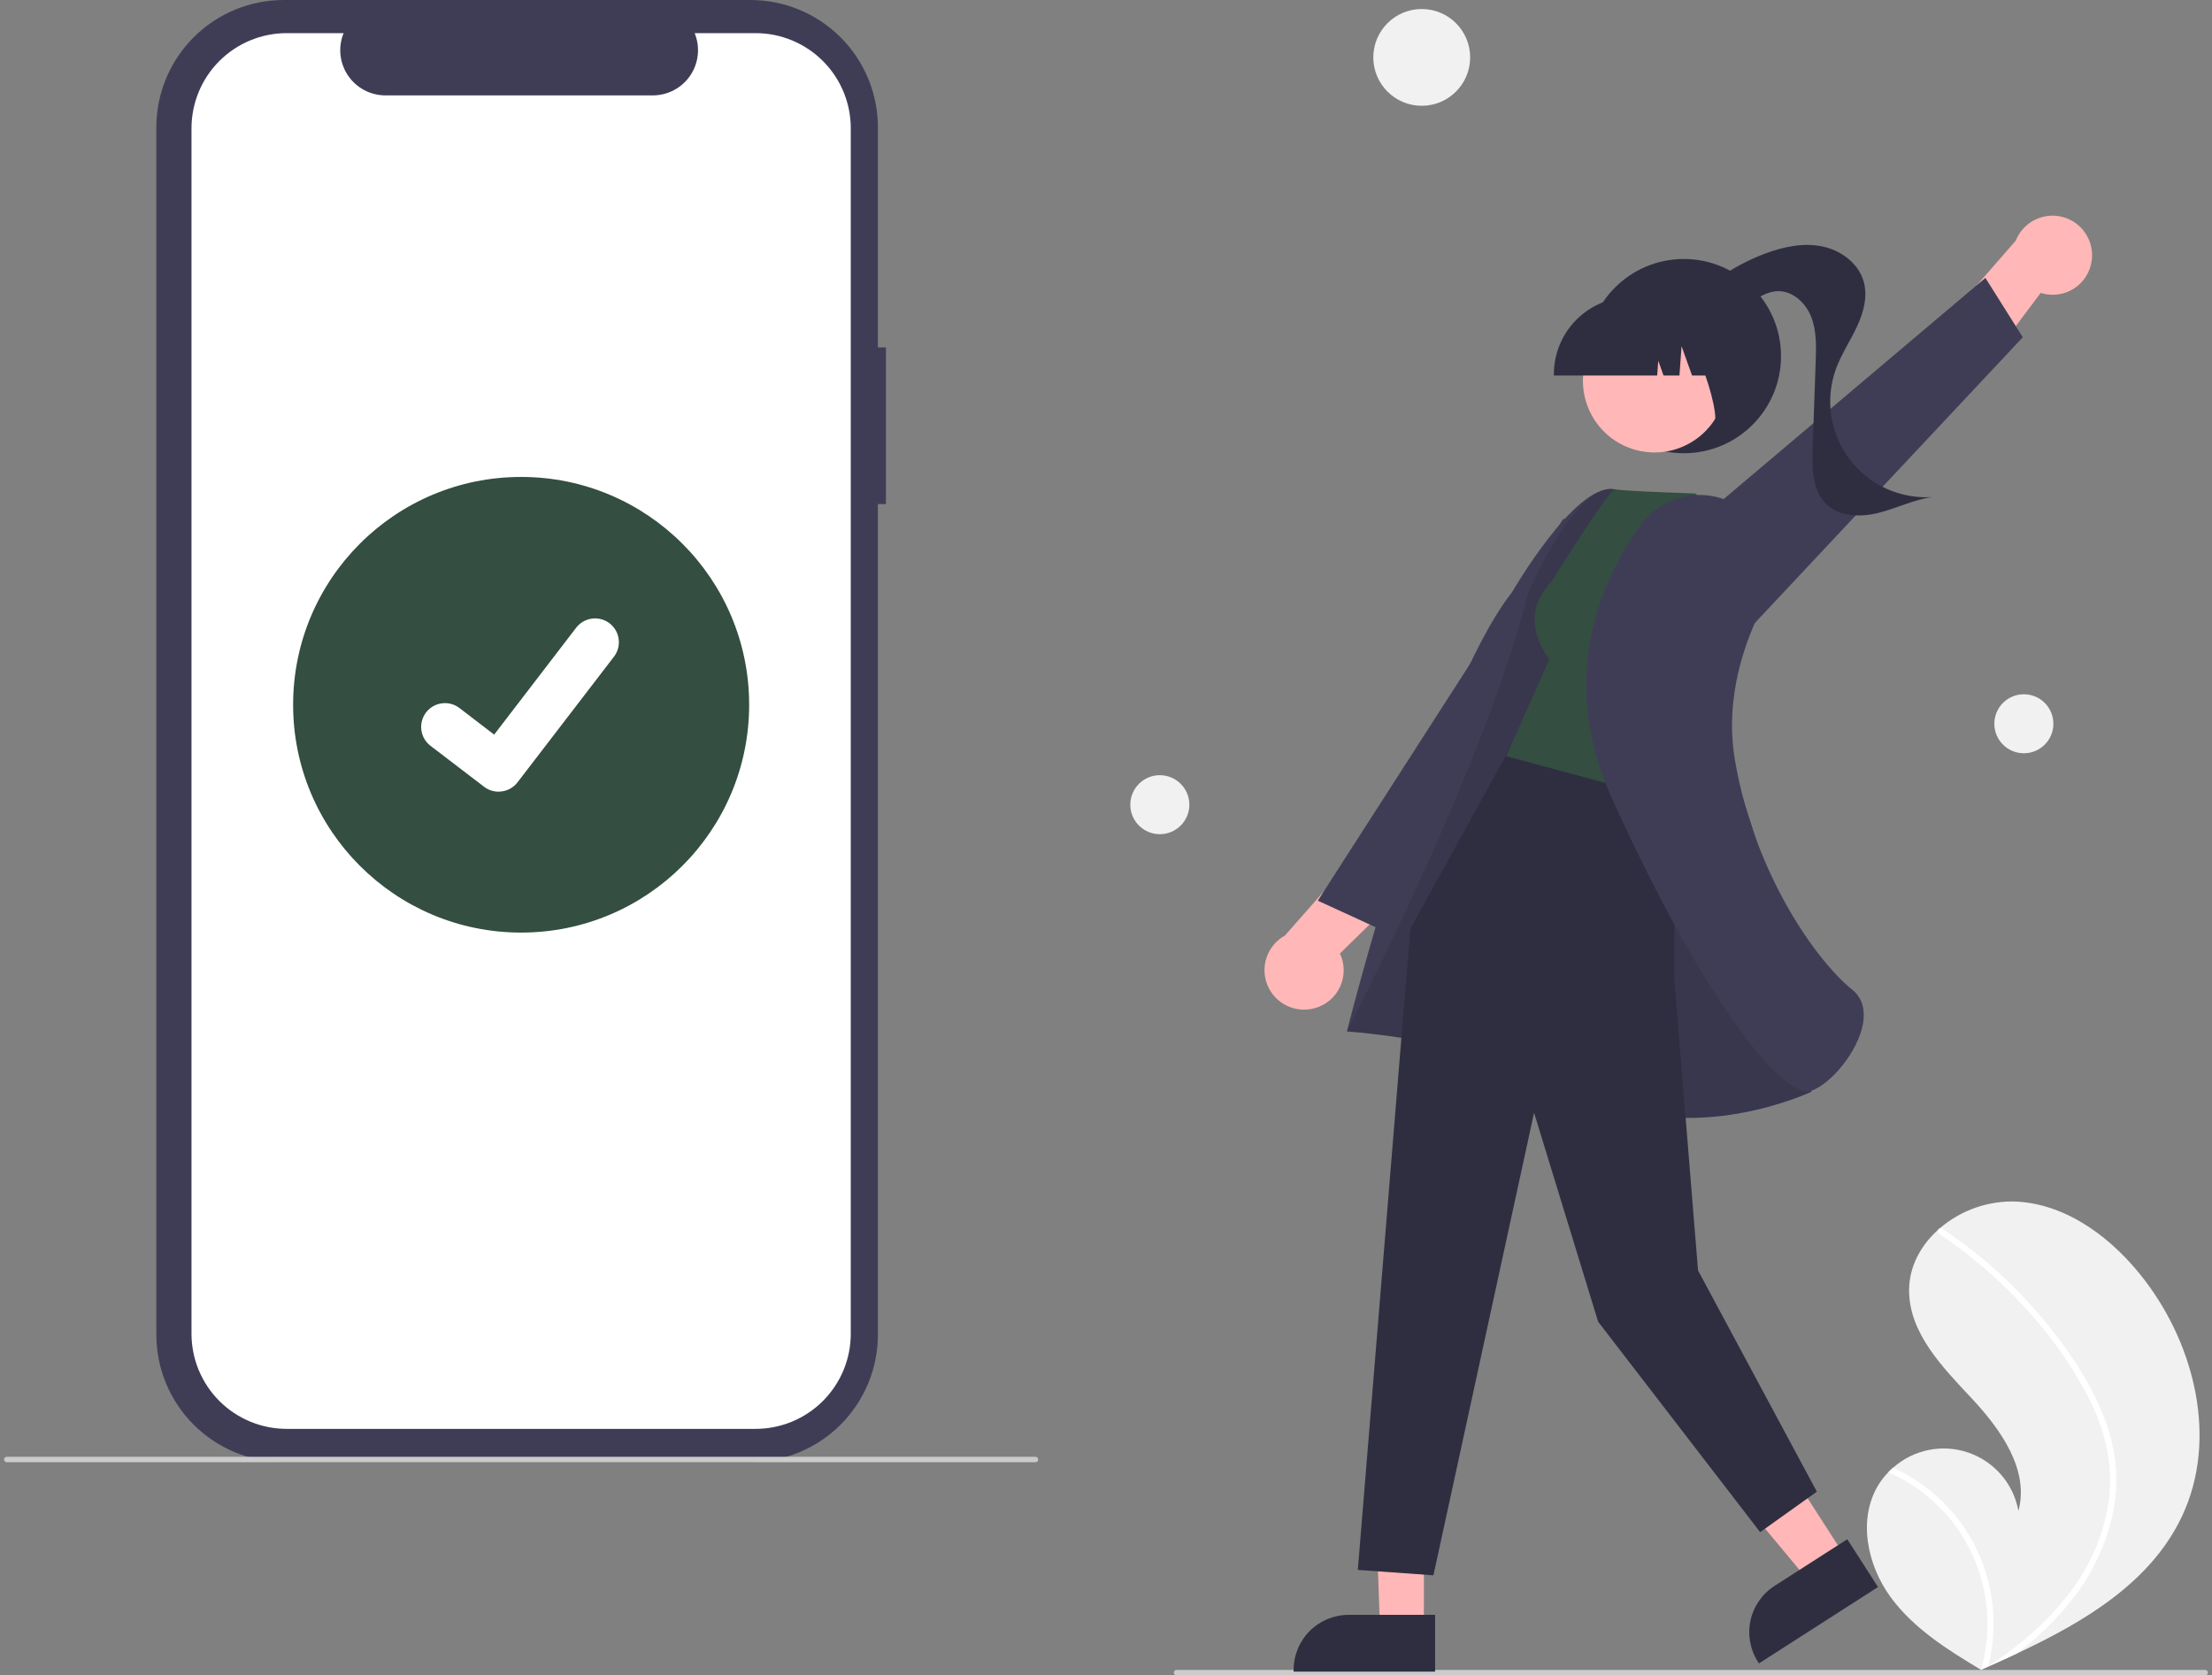 <svg width="272" height="206" viewBox="0 0 272 206" fill="none" xmlns="http://www.w3.org/2000/svg">
<rect x="0" y="0" width="272" height="206" fill="#808080" stroke="none"/>
<g clip-path="url(#clip0_605_6428)">
<path d="M108.941 42.72H107.952V15.661C107.952 13.604 107.547 11.568 106.759 9.668C105.971 7.768 104.817 6.041 103.361 4.587C101.905 3.133 100.177 1.979 98.276 1.192C96.374 0.405 94.336 1.74253e-06 92.277 0H34.898C30.741 -7.91804e-06 26.754 1.65 23.814 4.587C20.875 7.524 19.223 11.507 19.223 15.661V164.107C19.223 166.164 19.629 168.2 20.416 170.101C21.204 172.001 22.359 173.727 23.814 175.181C25.27 176.636 26.998 177.789 28.899 178.576C30.801 179.363 32.84 179.768 34.898 179.768H92.277C96.434 179.768 100.421 178.118 103.361 175.181C106.301 172.244 107.952 168.261 107.952 164.107V61.98H108.941V42.72Z" fill="#3F3D56"/>
<path d="M92.91 4.074H85.42C85.764 4.918 85.896 5.834 85.803 6.74C85.71 7.646 85.395 8.516 84.886 9.272C84.377 10.029 83.69 10.648 82.885 11.077C82.081 11.505 81.183 11.729 80.271 11.729H47.399C46.487 11.729 45.589 11.505 44.784 11.077C43.979 10.648 43.292 10.029 42.783 9.272C42.275 8.516 41.96 7.646 41.867 6.74C41.774 5.834 41.905 4.918 42.25 4.074H35.254C33.717 4.074 32.195 4.377 30.775 4.965C29.354 5.552 28.064 6.414 26.977 7.5C25.89 8.586 25.028 9.875 24.439 11.294C23.851 12.713 23.548 14.234 23.548 15.77V163.999C23.548 165.534 23.851 167.055 24.439 168.474C25.028 169.893 25.89 171.182 26.977 172.268C28.064 173.354 29.354 174.216 30.775 174.804C32.195 175.391 33.717 175.694 35.254 175.694H92.91C94.447 175.694 95.969 175.391 97.389 174.804C98.809 174.216 100.1 173.354 101.187 172.268C102.274 171.182 103.136 169.893 103.724 168.474C104.313 167.055 104.615 165.534 104.615 163.999V15.77C104.615 14.234 104.313 12.713 103.724 11.294C103.136 9.875 102.274 8.586 101.187 7.5C100.1 6.414 98.809 5.552 97.389 4.965C95.969 4.377 94.447 4.074 92.91 4.074Z" fill="white"/>
<path d="M127.332 179.794H0.832C0.744 179.794 0.66 179.759 0.597 179.697C0.535 179.634 0.5 179.55 0.5 179.462C0.5 179.374 0.535 179.29 0.597 179.228C0.66 179.165 0.744 179.13 0.832 179.13H127.332C127.42 179.13 127.504 179.165 127.566 179.228C127.629 179.29 127.664 179.374 127.664 179.462C127.664 179.55 127.629 179.634 127.566 179.697C127.504 179.759 127.42 179.794 127.332 179.794Z" fill="#CBCBCB"/>
<path d="M64.082 114.67C79.567 114.67 92.12 102.128 92.12 86.657C92.12 71.186 79.567 58.645 64.082 58.645C48.597 58.645 36.044 71.186 36.044 86.657C36.044 102.128 48.597 114.67 64.082 114.67Z" fill="#344E41"/>
<path d="M61.303 97.343C60.673 97.344 60.059 97.14 59.554 96.762L59.523 96.739L52.934 91.703C52.628 91.469 52.372 91.177 52.18 90.845C51.987 90.512 51.862 90.145 51.812 89.764C51.762 89.383 51.787 88.996 51.886 88.625C51.986 88.254 52.157 87.906 52.391 87.601C52.625 87.296 52.917 87.04 53.25 86.848C53.583 86.656 53.95 86.531 54.332 86.481C54.713 86.43 55.1 86.455 55.472 86.555C55.843 86.654 56.191 86.825 56.497 87.059L60.765 90.329L70.85 77.183C71.084 76.878 71.376 76.623 71.709 76.43C72.041 76.238 72.409 76.114 72.79 76.063C73.171 76.013 73.558 76.038 73.93 76.137C74.301 76.237 74.649 76.408 74.954 76.642L74.955 76.642L74.892 76.729L74.957 76.642C75.572 77.115 75.975 77.812 76.076 78.581C76.178 79.35 75.97 80.127 75.498 80.743L63.635 96.199C63.361 96.555 63.008 96.843 62.604 97.041C62.2 97.239 61.756 97.341 61.306 97.34L61.303 97.343Z" fill="white"/>
<path d="M231.003 182.547C231.344 181.996 231.746 181.485 232.201 181.023C232.388 180.829 232.586 180.646 232.79 180.468C234.029 179.365 235.54 178.613 237.168 178.287C238.795 177.962 240.48 178.075 242.049 178.616C243.618 179.157 245.014 180.105 246.095 181.364C247.175 182.622 247.9 184.146 248.196 185.778C249.565 180.718 246.001 175.734 242.417 171.906C238.831 168.08 234.733 163.882 234.753 158.638C234.763 155.72 236.192 153.117 238.349 151.187C238.416 151.129 238.482 151.071 238.55 151.014C241.157 148.782 244.511 147.614 247.942 147.744C254.317 148.085 259.882 152.365 263.748 157.443C269.97 165.612 272.696 177.08 268.34 186.379C264.509 194.558 256.338 199.415 247.999 203.32C246.834 203.865 245.672 204.394 244.513 204.907C244.505 204.909 244.497 204.914 244.489 204.916C244.433 204.941 244.377 204.965 244.325 204.991C244.085 205.096 243.846 205.202 243.609 205.306L243.719 205.378L244.061 205.599C243.943 205.527 243.825 205.458 243.706 205.386C243.671 205.364 243.633 205.344 243.598 205.322C239.502 202.866 235.35 200.269 232.52 196.436C229.586 192.456 228.406 186.755 231.003 182.547Z" fill="#F1F1F1"/>
<path d="M258.33 173.304C259.237 175.366 259.838 177.548 260.114 179.783C260.332 181.775 260.25 183.789 259.872 185.758C259.058 189.803 257.285 193.594 254.7 196.812C252.749 199.255 250.498 201.441 247.999 203.32C246.835 203.866 245.672 204.394 244.513 204.907C244.505 204.909 244.497 204.914 244.489 204.916C244.433 204.941 244.377 204.965 244.325 204.991C244.085 205.096 243.846 205.202 243.609 205.306L243.719 205.378L244.062 205.6C243.943 205.528 243.825 205.458 243.706 205.386C243.671 205.364 243.633 205.344 243.598 205.322C244.5 202.172 244.632 198.852 243.985 195.64C243.337 192.428 241.929 189.418 239.877 186.863C237.815 184.339 235.184 182.338 232.201 181.023C232.388 180.829 232.586 180.646 232.79 180.468C233.939 180.995 235.039 181.623 236.078 182.344C239.792 184.909 242.581 188.6 244.033 192.872C245.328 196.748 245.49 200.913 244.499 204.877C244.705 204.743 244.911 204.605 245.112 204.468C248.927 201.897 252.444 198.809 255.092 195.023C257.377 191.823 258.839 188.111 259.349 184.214C259.857 179.957 258.791 175.771 256.889 171.972C254.788 167.908 252.141 164.15 249.021 160.803C245.887 157.363 242.344 154.319 238.471 151.739C238.383 151.681 238.322 151.59 238.299 151.488C238.277 151.385 238.294 151.278 238.349 151.188C238.391 151.106 238.463 151.043 238.55 151.014C238.594 151.003 238.641 151.002 238.685 151.011C238.73 151.02 238.772 151.039 238.809 151.067C239.287 151.385 239.761 151.707 240.229 152.038C244.13 154.798 247.673 158.031 250.776 161.664C253.775 165.165 256.503 169.055 258.33 173.304Z" fill="white"/>
<path d="M174.825 13.007C178.113 13.007 180.779 10.343 180.779 7.058C180.779 3.772 178.113 1.109 174.825 1.109C171.536 1.109 168.87 3.772 168.87 7.058C168.87 10.343 171.536 13.007 174.825 13.007Z" fill="#F1F1F1"/>
<path d="M248.865 92.621C250.87 92.621 252.495 90.997 252.495 88.993C252.495 86.99 250.87 85.367 248.865 85.367C246.86 85.367 245.235 86.99 245.235 88.993C245.235 90.997 246.86 92.621 248.865 92.621Z" fill="#F1F1F1"/>
<path d="M142.619 102.572C144.624 102.572 146.249 100.948 146.249 98.945C146.249 96.942 144.624 95.318 142.619 95.318C140.614 95.318 138.988 96.942 138.988 98.945C138.988 100.948 140.614 102.572 142.619 102.572Z" fill="#F1F1F1"/>
<path d="M144.668 206H271.168C271.256 206 271.34 205.965 271.403 205.903C271.465 205.84 271.5 205.756 271.5 205.668C271.5 205.58 271.465 205.496 271.403 205.434C271.34 205.371 271.256 205.336 271.168 205.336H144.668C144.58 205.336 144.496 205.371 144.433 205.434C144.371 205.496 144.336 205.58 144.336 205.668C144.336 205.756 144.371 205.84 144.433 205.903C144.496 205.965 144.58 206 144.668 206Z" fill="#CBCBCB"/>
<path d="M257.208 32.056C257.374 30.878 257.102 29.68 256.443 28.689C255.784 27.698 254.784 26.982 253.632 26.679C252.481 26.375 251.258 26.504 250.195 27.041C249.132 27.578 248.303 28.486 247.866 29.593L237.601 41.35L240.613 49.755L250.936 36.017C251.61 36.232 252.323 36.298 253.024 36.208C253.726 36.119 254.4 35.877 254.998 35.499C255.596 35.122 256.103 34.618 256.485 34.023C256.867 33.428 257.114 32.757 257.208 32.056Z" fill="#FFB7B7"/>
<path d="M214.657 77.805L248.732 41.472L244.136 34.171L201.397 70.284L214.657 77.805Z" fill="#3F3D56"/>
<path d="M207.052 55.73C213.654 55.73 219.005 50.383 219.005 43.788C219.005 37.192 213.654 31.846 207.052 31.846C200.451 31.846 195.1 37.192 195.1 43.788C195.1 50.383 200.451 55.73 207.052 55.73Z" fill="#2F2E41"/>
<path d="M208.013 37.041C210.585 34.435 213.698 32.424 217.131 31.15C219.336 30.334 221.735 29.83 224.039 30.294C226.344 30.757 228.523 32.349 229.166 34.608C229.691 36.456 229.149 38.444 228.333 40.183C227.517 41.922 226.428 43.534 225.768 45.338C225.095 47.178 224.892 49.158 225.179 51.096C225.466 53.035 226.232 54.871 227.409 56.438C228.587 58.005 230.137 59.254 231.919 60.071C233.702 60.888 235.661 61.247 237.618 61.116C235.353 61.419 233.266 62.482 231.053 63.048C228.84 63.614 226.228 63.575 224.583 61.991C222.843 60.315 222.808 57.59 222.893 55.177C223.018 51.589 223.143 48.002 223.268 44.414C223.332 42.584 223.386 40.696 222.726 38.989C222.065 37.281 220.496 35.786 218.663 35.801C217.275 35.813 216.046 36.653 214.932 37.482C213.818 38.311 212.64 39.196 211.256 39.319C209.873 39.442 208.294 38.419 208.397 37.036L208.013 37.041Z" fill="#2F2E41"/>
<path d="M161.655 123.972C160.507 124.291 159.283 124.178 158.213 123.654C157.144 123.131 156.303 122.234 155.852 121.133C155.4 120.032 155.368 118.804 155.762 117.681C156.156 116.558 156.949 115.619 157.99 115.041L168.316 103.336L177.05 105.222L164.766 117.243C165.068 117.882 165.226 118.579 165.229 119.286C165.232 119.993 165.079 120.691 164.783 121.333C164.486 121.975 164.053 122.544 163.512 123C162.972 123.456 162.338 123.788 161.655 123.972Z" fill="#FFB7B7"/>
<path d="M195.628 82.07L169.891 114.347L162.046 110.748L192.297 63.695L195.628 82.07Z" fill="#3F3D56"/>
<path d="M175.092 179.532L168.958 179.436L169.696 200.323H175.091L175.092 179.532Z" fill="#FFB7B7"/>
<path d="M176.467 198.563L165.842 198.563H165.842C164.046 198.563 162.324 199.276 161.054 200.544C159.784 201.813 159.071 203.534 159.071 205.328V205.548L176.467 205.548L176.467 198.563Z" fill="#2F2E41"/>
<path d="M215.704 173.992L209.003 178.29L222.406 194.4L226.946 191.488L215.704 173.992Z" fill="#FFB7B7"/>
<path d="M227.153 189.264L218.212 194.999L218.211 194.999C216.7 195.969 215.636 197.498 215.254 199.251C214.872 201.004 215.202 202.837 216.172 204.347L216.291 204.532L230.93 195.142L227.153 189.264Z" fill="#2F2E41"/>
<path d="M218.091 110.212C218.091 110.212 203.203 60.809 198.419 60.141C193.634 59.474 185.926 72.818 185.926 72.818C175.931 85.558 165.625 126.829 165.625 126.829C165.625 126.829 182.805 127.903 195.365 134.579C207.924 141.255 222.746 134.241 222.746 134.241L218.091 110.212Z" fill="#3F3D56"/>
<path opacity="0.1" d="M218.091 110.212C218.091 110.212 203.203 60.809 198.419 60.141C193.634 59.474 187.883 72.953 187.883 72.953C182.903 93.52 165.625 126.829 165.625 126.829C165.625 126.829 182.805 127.903 195.365 134.579C207.924 141.255 222.746 134.241 222.746 134.241L218.091 110.212Z" fill="black"/>
<path d="M205.877 95.431V120.255L208.801 156.215L223.41 183.417L216.437 188.393L196.516 162.518L188.637 136.826L176.263 193.7L166.966 193.037L173.423 114.182L185.675 91.987L205.877 95.431Z" fill="#2F2E41"/>
<path d="M190.866 71.42C186.218 76.064 190.534 81.04 190.534 81.04L185.222 92.982L206.139 98.621L213.449 65.987L208.469 60.679C198.508 60.348 198.503 60.141 198.503 60.141C196.758 61.848 190.866 71.42 190.866 71.42Z" fill="#344E41"/>
<path d="M214.291 62.606C213.341 61.905 212.262 61.4 211.115 61.119C209.968 60.838 208.777 60.788 207.61 60.97C206.444 61.153 205.325 61.564 204.319 62.182C203.312 62.799 202.439 63.61 201.749 64.567C196.49 71.883 191.628 83.695 198.327 98.427C209.084 122.082 218.445 134.191 222.251 134.19C222.417 134.192 222.582 134.166 222.74 134.113C225.083 133.319 228.469 129.359 229.083 125.869C229.302 124.62 229.25 122.88 227.755 121.685C223.46 118.253 215.75 107.567 213.344 93.501C212.015 85.729 214.593 78.649 216.989 74.079C218.001 72.188 218.298 69.995 217.823 67.904C217.349 65.812 216.136 63.961 214.407 62.691L214.291 62.606Z" fill="#3F3D56"/>
<path d="M207.667 54.556C211.931 52.227 213.498 46.886 211.167 42.626C208.836 38.366 203.49 36.801 199.226 39.129C194.963 41.458 193.396 46.799 195.726 51.059C198.057 55.319 203.403 56.885 207.667 54.556Z" fill="#FFB7B7"/>
<path d="M191.073 46.178H203.778L203.908 44.356L204.559 46.178H206.516L206.774 42.566L208.065 46.178H211.85V45.999C211.847 43.485 210.846 41.074 209.067 39.296C207.287 37.518 204.874 36.517 202.357 36.515H200.566C198.049 36.517 195.636 37.518 193.856 39.296C192.077 41.074 191.076 43.485 191.073 45.999V46.178Z" fill="#2F2E41"/>
<path d="M209.931 52.729L215.353 50.971V37.816H205.112L205.365 38.069C208.893 41.589 212.816 54.077 209.931 52.729Z" fill="#2F2E41"/>
</g>
<defs>
<clipPath id="clip0_605_6428">
<rect width="271" height="206" fill="white" transform="translate(0.5)"/>
</clipPath>
</defs>
</svg>
